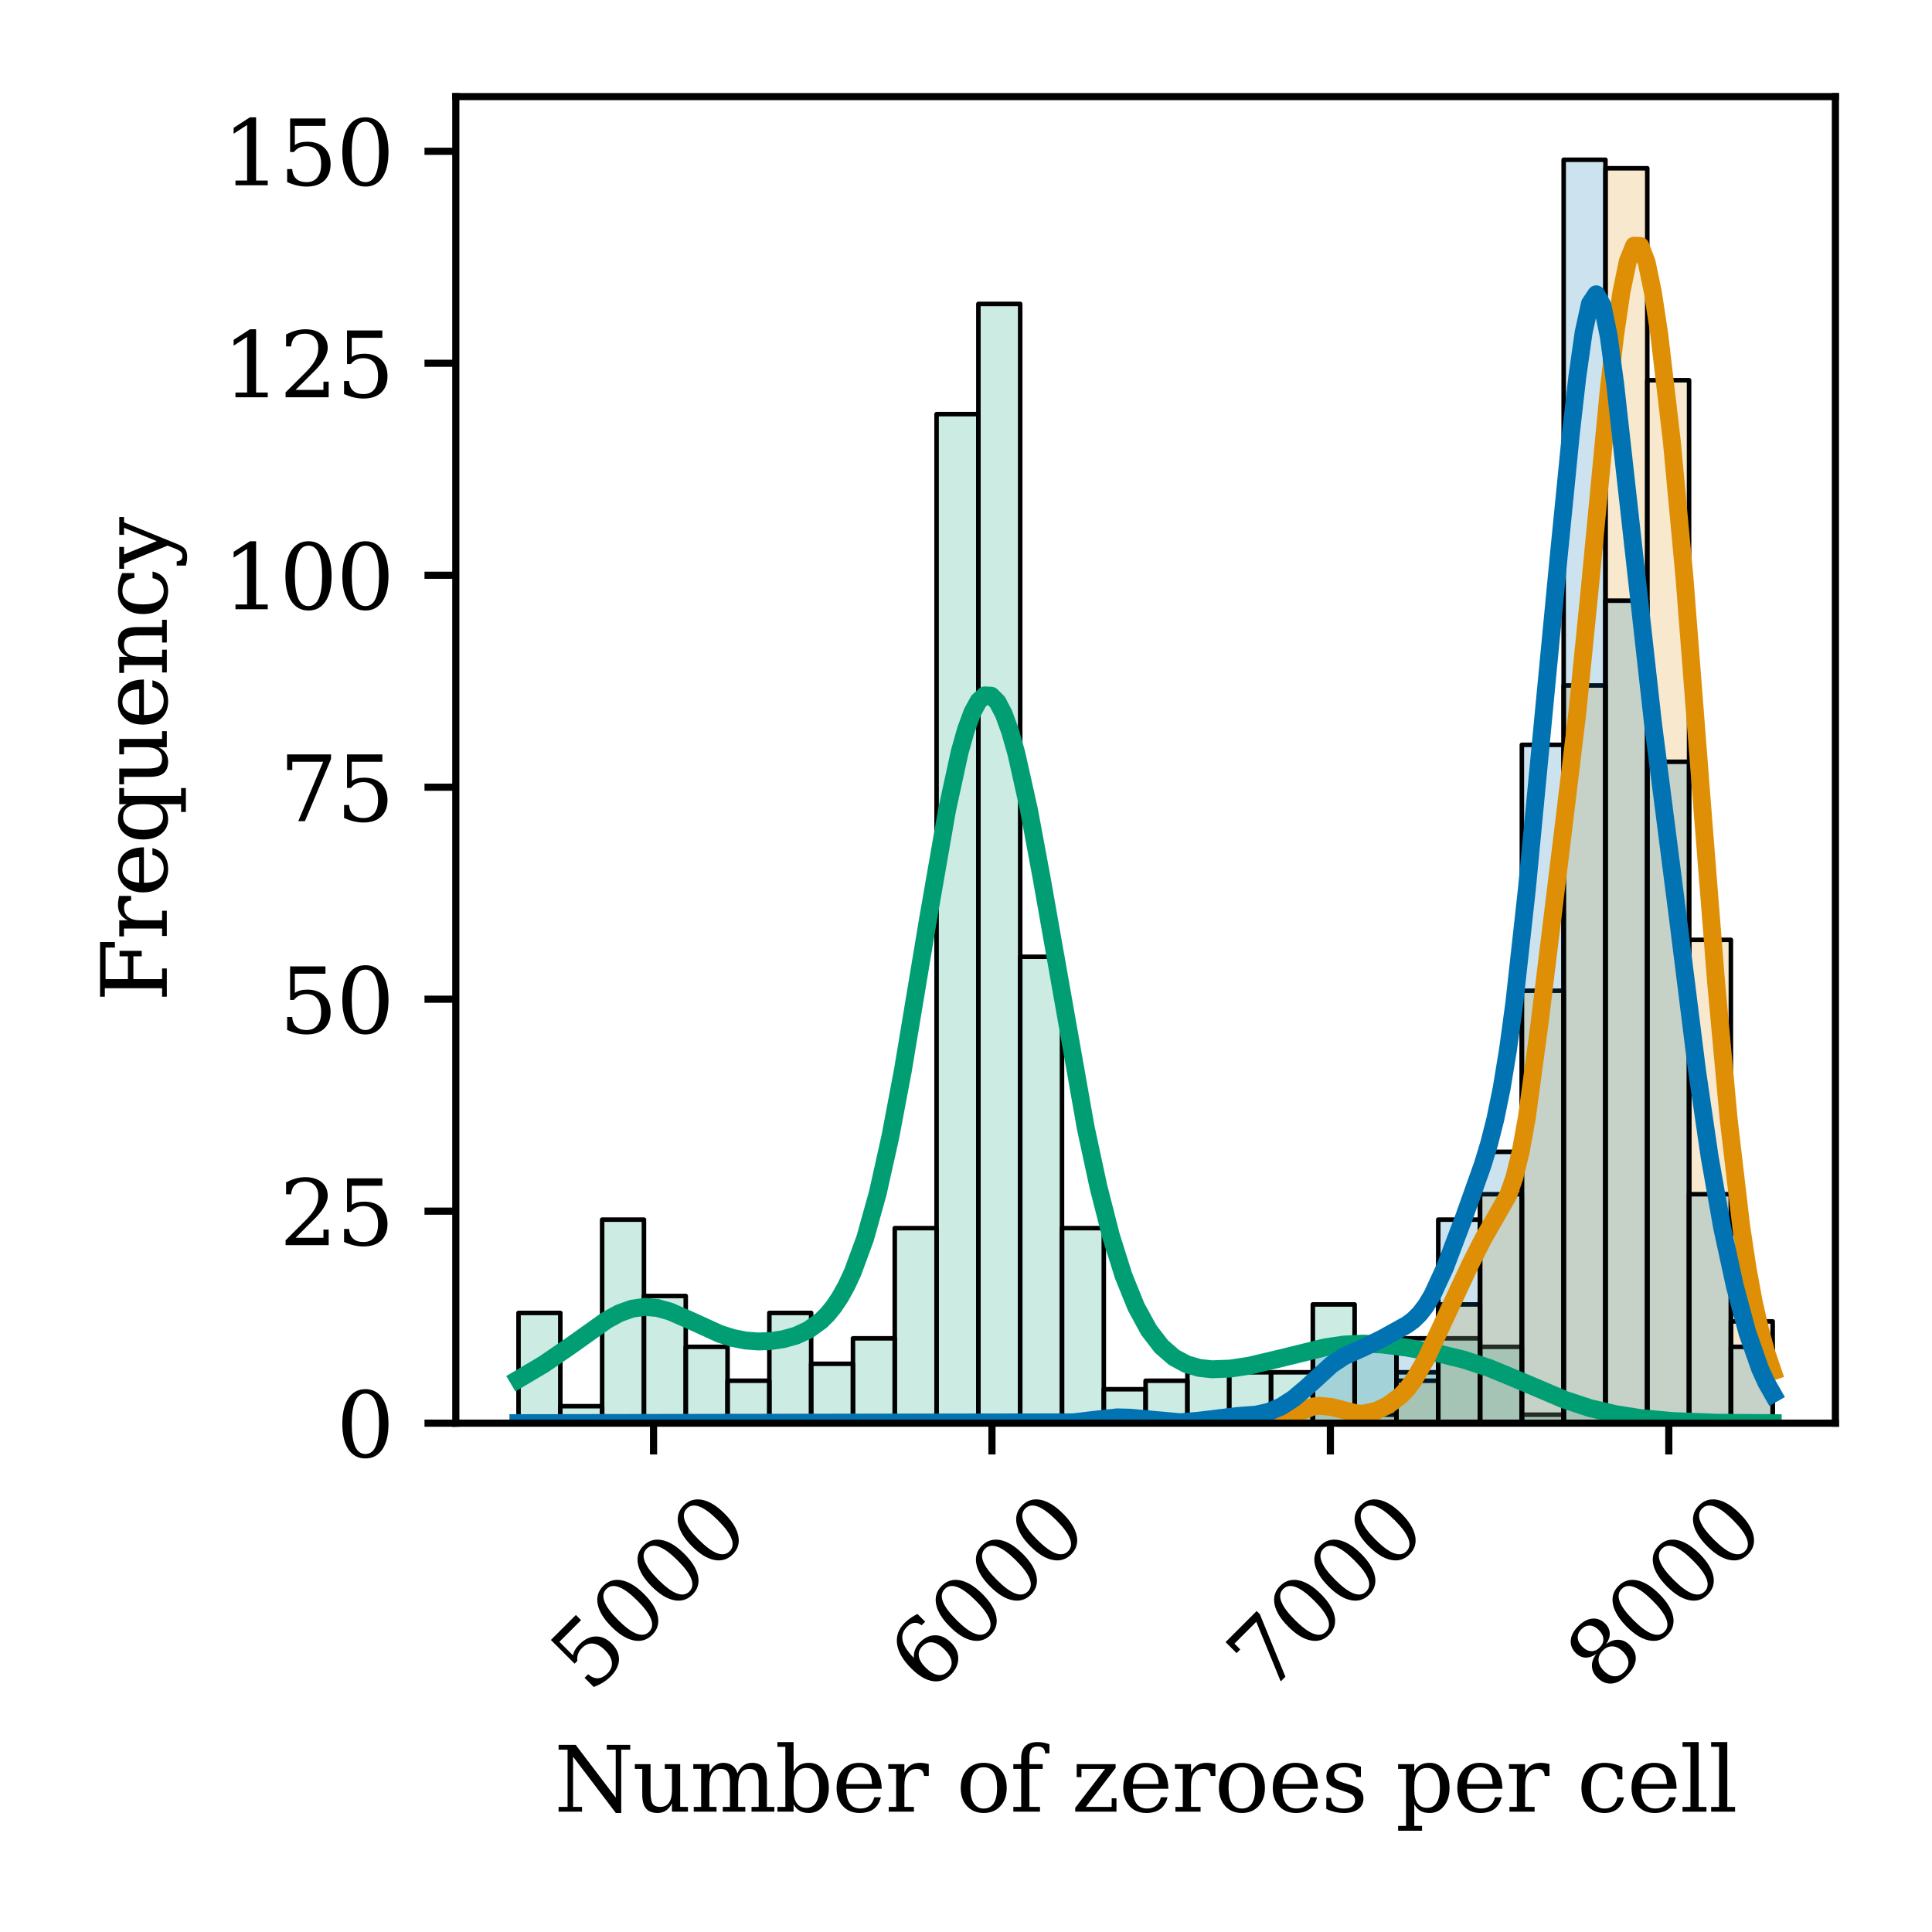 <?xml version="1.0" encoding="utf-8" standalone="no"?>
<!DOCTYPE svg PUBLIC "-//W3C//DTD SVG 1.1//EN"
  "http://www.w3.org/Graphics/SVG/1.1/DTD/svg11.dtd">
<svg xmlns:xlink="http://www.w3.org/1999/xlink" width="216pt" height="216pt" viewBox="0 0 216 216" xmlns="http://www.w3.org/2000/svg" version="1.1">
 <defs>
  <style type="text/css">*{stroke-linejoin: round; stroke-linecap: butt}</style>
 </defs>
 <g id="figure_1">
  <g id="patch_1">
   <path d="M 0 216 
L 216 216 
L 216 0 
L 0 0 
z
" style="fill: #ffffff"/>
  </g>
  <g id="axes_1">
   <g id="patch_2">
    <path d="M 50.96 159.11 
L 205.2 159.11 
L 205.2 10.8 
L 50.96 10.8 
z
" style="fill: #ffffff"/>
   </g>
   <g id="patch_3">
    <path d="M 57.971 159.11 
L 62.645 159.11 
L 62.645 146.786 
L 57.971 146.786 
z
" clip-path="url(#pff5cee7be5)" style="fill: #029e73; fill-opacity: 0.2; stroke: #000000; stroke-width: 0.507; stroke-linejoin: miter"/>
   </g>
   <g id="patch_4">
    <path d="M 62.645 159.11 
L 67.319 159.11 
L 67.319 157.214 
L 62.645 157.214 
z
" clip-path="url(#pff5cee7be5)" style="fill: #029e73; fill-opacity: 0.2; stroke: #000000; stroke-width: 0.507; stroke-linejoin: miter"/>
   </g>
   <g id="patch_5">
    <path d="M 67.319 159.11 
L 71.993 159.11 
L 71.993 136.358 
L 67.319 136.358 
z
" clip-path="url(#pff5cee7be5)" style="fill: #029e73; fill-opacity: 0.2; stroke: #000000; stroke-width: 0.507; stroke-linejoin: miter"/>
   </g>
   <g id="patch_6">
    <path d="M 71.993 159.11 
L 76.667 159.11 
L 76.667 144.89 
L 71.993 144.89 
z
" clip-path="url(#pff5cee7be5)" style="fill: #029e73; fill-opacity: 0.2; stroke: #000000; stroke-width: 0.507; stroke-linejoin: miter"/>
   </g>
   <g id="patch_7">
    <path d="M 76.667 159.11 
L 81.341 159.11 
L 81.341 150.578 
L 76.667 150.578 
z
" clip-path="url(#pff5cee7be5)" style="fill: #029e73; fill-opacity: 0.2; stroke: #000000; stroke-width: 0.507; stroke-linejoin: miter"/>
   </g>
   <g id="patch_8">
    <path d="M 81.341 159.11 
L 86.015 159.11 
L 86.015 154.37 
L 81.341 154.37 
z
" clip-path="url(#pff5cee7be5)" style="fill: #029e73; fill-opacity: 0.2; stroke: #000000; stroke-width: 0.507; stroke-linejoin: miter"/>
   </g>
   <g id="patch_9">
    <path d="M 86.015 159.11 
L 90.688 159.11 
L 90.688 146.786 
L 86.015 146.786 
z
" clip-path="url(#pff5cee7be5)" style="fill: #029e73; fill-opacity: 0.2; stroke: #000000; stroke-width: 0.507; stroke-linejoin: miter"/>
   </g>
   <g id="patch_10">
    <path d="M 90.688 159.11 
L 95.362 159.11 
L 95.362 152.474 
L 90.688 152.474 
z
" clip-path="url(#pff5cee7be5)" style="fill: #029e73; fill-opacity: 0.2; stroke: #000000; stroke-width: 0.507; stroke-linejoin: miter"/>
   </g>
   <g id="patch_11">
    <path d="M 95.362 159.11 
L 100.036 159.11 
L 100.036 149.63 
L 95.362 149.63 
z
" clip-path="url(#pff5cee7be5)" style="fill: #029e73; fill-opacity: 0.2; stroke: #000000; stroke-width: 0.507; stroke-linejoin: miter"/>
   </g>
   <g id="patch_12">
    <path d="M 100.036 159.11 
L 104.71 159.11 
L 104.71 137.306 
L 100.036 137.306 
z
" clip-path="url(#pff5cee7be5)" style="fill: #029e73; fill-opacity: 0.2; stroke: #000000; stroke-width: 0.507; stroke-linejoin: miter"/>
   </g>
   <g id="patch_13">
    <path d="M 104.71 159.11 
L 109.384 159.11 
L 109.384 46.301 
L 104.71 46.301 
z
" clip-path="url(#pff5cee7be5)" style="fill: #029e73; fill-opacity: 0.2; stroke: #000000; stroke-width: 0.507; stroke-linejoin: miter"/>
   </g>
   <g id="patch_14">
    <path d="M 109.384 159.11 
L 114.058 159.11 
L 114.058 33.978 
L 109.384 33.978 
z
" clip-path="url(#pff5cee7be5)" style="fill: #029e73; fill-opacity: 0.2; stroke: #000000; stroke-width: 0.507; stroke-linejoin: miter"/>
   </g>
   <g id="patch_15">
    <path d="M 114.058 159.11 
L 118.732 159.11 
L 118.732 106.971 
L 114.058 106.971 
z
" clip-path="url(#pff5cee7be5)" style="fill: #029e73; fill-opacity: 0.2; stroke: #000000; stroke-width: 0.507; stroke-linejoin: miter"/>
   </g>
   <g id="patch_16">
    <path d="M 118.732 159.11 
L 123.406 159.11 
L 123.406 137.306 
L 118.732 137.306 
z
" clip-path="url(#pff5cee7be5)" style="fill: #029e73; fill-opacity: 0.2; stroke: #000000; stroke-width: 0.507; stroke-linejoin: miter"/>
   </g>
   <g id="patch_17">
    <path d="M 123.406 159.11 
L 128.08 159.11 
L 128.08 155.318 
L 123.406 155.318 
z
" clip-path="url(#pff5cee7be5)" style="fill: #029e73; fill-opacity: 0.2; stroke: #000000; stroke-width: 0.507; stroke-linejoin: miter"/>
   </g>
   <g id="patch_18">
    <path d="M 128.08 159.11 
L 132.754 159.11 
L 132.754 154.37 
L 128.08 154.37 
z
" clip-path="url(#pff5cee7be5)" style="fill: #029e73; fill-opacity: 0.2; stroke: #000000; stroke-width: 0.507; stroke-linejoin: miter"/>
   </g>
   <g id="patch_19">
    <path d="M 132.754 159.11 
L 137.428 159.11 
L 137.428 153.422 
L 132.754 153.422 
z
" clip-path="url(#pff5cee7be5)" style="fill: #029e73; fill-opacity: 0.2; stroke: #000000; stroke-width: 0.507; stroke-linejoin: miter"/>
   </g>
   <g id="patch_20">
    <path d="M 137.428 159.11 
L 142.102 159.11 
L 142.102 153.422 
L 137.428 153.422 
z
" clip-path="url(#pff5cee7be5)" style="fill: #029e73; fill-opacity: 0.2; stroke: #000000; stroke-width: 0.507; stroke-linejoin: miter"/>
   </g>
   <g id="patch_21">
    <path d="M 142.102 159.11 
L 146.776 159.11 
L 146.776 153.422 
L 142.102 153.422 
z
" clip-path="url(#pff5cee7be5)" style="fill: #029e73; fill-opacity: 0.2; stroke: #000000; stroke-width: 0.507; stroke-linejoin: miter"/>
   </g>
   <g id="patch_22">
    <path d="M 146.776 159.11 
L 151.45 159.11 
L 151.45 145.838 
L 146.776 145.838 
z
" clip-path="url(#pff5cee7be5)" style="fill: #029e73; fill-opacity: 0.2; stroke: #000000; stroke-width: 0.507; stroke-linejoin: miter"/>
   </g>
   <g id="patch_23">
    <path d="M 151.45 159.11 
L 156.124 159.11 
L 156.124 150.578 
L 151.45 150.578 
z
" clip-path="url(#pff5cee7be5)" style="fill: #029e73; fill-opacity: 0.2; stroke: #000000; stroke-width: 0.507; stroke-linejoin: miter"/>
   </g>
   <g id="patch_24">
    <path d="M 156.124 159.11 
L 160.798 159.11 
L 160.798 153.422 
L 156.124 153.422 
z
" clip-path="url(#pff5cee7be5)" style="fill: #029e73; fill-opacity: 0.2; stroke: #000000; stroke-width: 0.507; stroke-linejoin: miter"/>
   </g>
   <g id="patch_25">
    <path d="M 160.798 159.11 
L 165.472 159.11 
L 165.472 149.63 
L 160.798 149.63 
z
" clip-path="url(#pff5cee7be5)" style="fill: #029e73; fill-opacity: 0.2; stroke: #000000; stroke-width: 0.507; stroke-linejoin: miter"/>
   </g>
   <g id="patch_26">
    <path d="M 165.472 159.11 
L 170.145 159.11 
L 170.145 150.578 
L 165.472 150.578 
z
" clip-path="url(#pff5cee7be5)" style="fill: #029e73; fill-opacity: 0.2; stroke: #000000; stroke-width: 0.507; stroke-linejoin: miter"/>
   </g>
   <g id="patch_27">
    <path d="M 170.145 159.11 
L 174.819 159.11 
L 174.819 158.162 
L 170.145 158.162 
z
" clip-path="url(#pff5cee7be5)" style="fill: #029e73; fill-opacity: 0.2; stroke: #000000; stroke-width: 0.507; stroke-linejoin: miter"/>
   </g>
   <g id="patch_28">
    <path d="M 174.819 159.11 
L 179.493 159.11 
L 179.493 157.214 
L 174.819 157.214 
z
" clip-path="url(#pff5cee7be5)" style="fill: #029e73; fill-opacity: 0.2; stroke: #000000; stroke-width: 0.507; stroke-linejoin: miter"/>
   </g>
   <g id="patch_29">
    <path d="M 179.493 159.11 
L 184.167 159.11 
L 184.167 159.11 
L 179.493 159.11 
z
" clip-path="url(#pff5cee7be5)" style="fill: #029e73; fill-opacity: 0.2; stroke: #000000; stroke-width: 0.507; stroke-linejoin: miter"/>
   </g>
   <g id="patch_30">
    <path d="M 184.167 159.11 
L 188.841 159.11 
L 188.841 159.11 
L 184.167 159.11 
z
" clip-path="url(#pff5cee7be5)" style="fill: #029e73; fill-opacity: 0.2; stroke: #000000; stroke-width: 0.507; stroke-linejoin: miter"/>
   </g>
   <g id="patch_31">
    <path d="M 188.841 159.11 
L 193.515 159.11 
L 193.515 159.11 
L 188.841 159.11 
z
" clip-path="url(#pff5cee7be5)" style="fill: #029e73; fill-opacity: 0.2; stroke: #000000; stroke-width: 0.507; stroke-linejoin: miter"/>
   </g>
   <g id="patch_32">
    <path d="M 193.515 159.11 
L 198.189 159.11 
L 198.189 159.11 
L 193.515 159.11 
z
" clip-path="url(#pff5cee7be5)" style="fill: #029e73; fill-opacity: 0.2; stroke: #000000; stroke-width: 0.507; stroke-linejoin: miter"/>
   </g>
   <g id="patch_33">
    <path d="M 57.971 159.11 
L 62.645 159.11 
L 62.645 159.11 
L 57.971 159.11 
z
" clip-path="url(#pff5cee7be5)" style="fill: #de8f05; fill-opacity: 0.2; stroke: #000000; stroke-width: 0.507; stroke-linejoin: miter"/>
   </g>
   <g id="patch_34">
    <path d="M 62.645 159.11 
L 67.319 159.11 
L 67.319 159.11 
L 62.645 159.11 
z
" clip-path="url(#pff5cee7be5)" style="fill: #de8f05; fill-opacity: 0.2; stroke: #000000; stroke-width: 0.507; stroke-linejoin: miter"/>
   </g>
   <g id="patch_35">
    <path d="M 67.319 159.11 
L 71.993 159.11 
L 71.993 159.11 
L 67.319 159.11 
z
" clip-path="url(#pff5cee7be5)" style="fill: #de8f05; fill-opacity: 0.2; stroke: #000000; stroke-width: 0.507; stroke-linejoin: miter"/>
   </g>
   <g id="patch_36">
    <path d="M 71.993 159.11 
L 76.667 159.11 
L 76.667 159.11 
L 71.993 159.11 
z
" clip-path="url(#pff5cee7be5)" style="fill: #de8f05; fill-opacity: 0.2; stroke: #000000; stroke-width: 0.507; stroke-linejoin: miter"/>
   </g>
   <g id="patch_37">
    <path d="M 76.667 159.11 
L 81.341 159.11 
L 81.341 159.11 
L 76.667 159.11 
z
" clip-path="url(#pff5cee7be5)" style="fill: #de8f05; fill-opacity: 0.2; stroke: #000000; stroke-width: 0.507; stroke-linejoin: miter"/>
   </g>
   <g id="patch_38">
    <path d="M 81.341 159.11 
L 86.015 159.11 
L 86.015 159.11 
L 81.341 159.11 
z
" clip-path="url(#pff5cee7be5)" style="fill: #de8f05; fill-opacity: 0.2; stroke: #000000; stroke-width: 0.507; stroke-linejoin: miter"/>
   </g>
   <g id="patch_39">
    <path d="M 86.015 159.11 
L 90.688 159.11 
L 90.688 159.11 
L 86.015 159.11 
z
" clip-path="url(#pff5cee7be5)" style="fill: #de8f05; fill-opacity: 0.2; stroke: #000000; stroke-width: 0.507; stroke-linejoin: miter"/>
   </g>
   <g id="patch_40">
    <path d="M 90.688 159.11 
L 95.362 159.11 
L 95.362 159.11 
L 90.688 159.11 
z
" clip-path="url(#pff5cee7be5)" style="fill: #de8f05; fill-opacity: 0.2; stroke: #000000; stroke-width: 0.507; stroke-linejoin: miter"/>
   </g>
   <g id="patch_41">
    <path d="M 95.362 159.11 
L 100.036 159.11 
L 100.036 159.11 
L 95.362 159.11 
z
" clip-path="url(#pff5cee7be5)" style="fill: #de8f05; fill-opacity: 0.2; stroke: #000000; stroke-width: 0.507; stroke-linejoin: miter"/>
   </g>
   <g id="patch_42">
    <path d="M 100.036 159.11 
L 104.71 159.11 
L 104.71 159.11 
L 100.036 159.11 
z
" clip-path="url(#pff5cee7be5)" style="fill: #de8f05; fill-opacity: 0.2; stroke: #000000; stroke-width: 0.507; stroke-linejoin: miter"/>
   </g>
   <g id="patch_43">
    <path d="M 104.71 159.11 
L 109.384 159.11 
L 109.384 159.11 
L 104.71 159.11 
z
" clip-path="url(#pff5cee7be5)" style="fill: #de8f05; fill-opacity: 0.2; stroke: #000000; stroke-width: 0.507; stroke-linejoin: miter"/>
   </g>
   <g id="patch_44">
    <path d="M 109.384 159.11 
L 114.058 159.11 
L 114.058 159.11 
L 109.384 159.11 
z
" clip-path="url(#pff5cee7be5)" style="fill: #de8f05; fill-opacity: 0.2; stroke: #000000; stroke-width: 0.507; stroke-linejoin: miter"/>
   </g>
   <g id="patch_45">
    <path d="M 114.058 159.11 
L 118.732 159.11 
L 118.732 159.11 
L 114.058 159.11 
z
" clip-path="url(#pff5cee7be5)" style="fill: #de8f05; fill-opacity: 0.2; stroke: #000000; stroke-width: 0.507; stroke-linejoin: miter"/>
   </g>
   <g id="patch_46">
    <path d="M 118.732 159.11 
L 123.406 159.11 
L 123.406 159.11 
L 118.732 159.11 
z
" clip-path="url(#pff5cee7be5)" style="fill: #de8f05; fill-opacity: 0.2; stroke: #000000; stroke-width: 0.507; stroke-linejoin: miter"/>
   </g>
   <g id="patch_47">
    <path d="M 123.406 159.11 
L 128.08 159.11 
L 128.08 159.11 
L 123.406 159.11 
z
" clip-path="url(#pff5cee7be5)" style="fill: #de8f05; fill-opacity: 0.2; stroke: #000000; stroke-width: 0.507; stroke-linejoin: miter"/>
   </g>
   <g id="patch_48">
    <path d="M 128.08 159.11 
L 132.754 159.11 
L 132.754 159.11 
L 128.08 159.11 
z
" clip-path="url(#pff5cee7be5)" style="fill: #de8f05; fill-opacity: 0.2; stroke: #000000; stroke-width: 0.507; stroke-linejoin: miter"/>
   </g>
   <g id="patch_49">
    <path d="M 132.754 159.11 
L 137.428 159.11 
L 137.428 159.11 
L 132.754 159.11 
z
" clip-path="url(#pff5cee7be5)" style="fill: #de8f05; fill-opacity: 0.2; stroke: #000000; stroke-width: 0.507; stroke-linejoin: miter"/>
   </g>
   <g id="patch_50">
    <path d="M 137.428 159.11 
L 142.102 159.11 
L 142.102 159.11 
L 137.428 159.11 
z
" clip-path="url(#pff5cee7be5)" style="fill: #de8f05; fill-opacity: 0.2; stroke: #000000; stroke-width: 0.507; stroke-linejoin: miter"/>
   </g>
   <g id="patch_51">
    <path d="M 142.102 159.11 
L 146.776 159.11 
L 146.776 158.162 
L 142.102 158.162 
z
" clip-path="url(#pff5cee7be5)" style="fill: #de8f05; fill-opacity: 0.2; stroke: #000000; stroke-width: 0.507; stroke-linejoin: miter"/>
   </g>
   <g id="patch_52">
    <path d="M 146.776 159.11 
L 151.45 159.11 
L 151.45 157.214 
L 146.776 157.214 
z
" clip-path="url(#pff5cee7be5)" style="fill: #de8f05; fill-opacity: 0.2; stroke: #000000; stroke-width: 0.507; stroke-linejoin: miter"/>
   </g>
   <g id="patch_53">
    <path d="M 151.45 159.11 
L 156.124 159.11 
L 156.124 158.162 
L 151.45 158.162 
z
" clip-path="url(#pff5cee7be5)" style="fill: #de8f05; fill-opacity: 0.2; stroke: #000000; stroke-width: 0.507; stroke-linejoin: miter"/>
   </g>
   <g id="patch_54">
    <path d="M 156.124 159.11 
L 160.798 159.11 
L 160.798 154.37 
L 156.124 154.37 
z
" clip-path="url(#pff5cee7be5)" style="fill: #de8f05; fill-opacity: 0.2; stroke: #000000; stroke-width: 0.507; stroke-linejoin: miter"/>
   </g>
   <g id="patch_55">
    <path d="M 160.798 159.11 
L 165.472 159.11 
L 165.472 145.838 
L 160.798 145.838 
z
" clip-path="url(#pff5cee7be5)" style="fill: #de8f05; fill-opacity: 0.2; stroke: #000000; stroke-width: 0.507; stroke-linejoin: miter"/>
   </g>
   <g id="patch_56">
    <path d="M 165.472 159.11 
L 170.145 159.11 
L 170.145 133.514 
L 165.472 133.514 
z
" clip-path="url(#pff5cee7be5)" style="fill: #de8f05; fill-opacity: 0.2; stroke: #000000; stroke-width: 0.507; stroke-linejoin: miter"/>
   </g>
   <g id="patch_57">
    <path d="M 170.145 159.11 
L 174.819 159.11 
L 174.819 110.763 
L 170.145 110.763 
z
" clip-path="url(#pff5cee7be5)" style="fill: #de8f05; fill-opacity: 0.2; stroke: #000000; stroke-width: 0.507; stroke-linejoin: miter"/>
   </g>
   <g id="patch_58">
    <path d="M 174.819 159.11 
L 179.493 159.11 
L 179.493 76.636 
L 174.819 76.636 
z
" clip-path="url(#pff5cee7be5)" style="fill: #de8f05; fill-opacity: 0.2; stroke: #000000; stroke-width: 0.507; stroke-linejoin: miter"/>
   </g>
   <g id="patch_59">
    <path d="M 179.493 159.11 
L 184.167 159.11 
L 184.167 18.81 
L 179.493 18.81 
z
" clip-path="url(#pff5cee7be5)" style="fill: #de8f05; fill-opacity: 0.2; stroke: #000000; stroke-width: 0.507; stroke-linejoin: miter"/>
   </g>
   <g id="patch_60">
    <path d="M 184.167 159.11 
L 188.841 159.11 
L 188.841 42.51 
L 184.167 42.51 
z
" clip-path="url(#pff5cee7be5)" style="fill: #de8f05; fill-opacity: 0.2; stroke: #000000; stroke-width: 0.507; stroke-linejoin: miter"/>
   </g>
   <g id="patch_61">
    <path d="M 188.841 159.11 
L 193.515 159.11 
L 193.515 105.075 
L 188.841 105.075 
z
" clip-path="url(#pff5cee7be5)" style="fill: #de8f05; fill-opacity: 0.2; stroke: #000000; stroke-width: 0.507; stroke-linejoin: miter"/>
   </g>
   <g id="patch_62">
    <path d="M 193.515 159.11 
L 198.189 159.11 
L 198.189 147.734 
L 193.515 147.734 
z
" clip-path="url(#pff5cee7be5)" style="fill: #de8f05; fill-opacity: 0.2; stroke: #000000; stroke-width: 0.507; stroke-linejoin: miter"/>
   </g>
   <g id="patch_63">
    <path d="M 57.971 159.11 
L 62.645 159.11 
L 62.645 159.11 
L 57.971 159.11 
z
" clip-path="url(#pff5cee7be5)" style="fill: #0173b2; fill-opacity: 0.2; stroke: #000000; stroke-width: 0.507; stroke-linejoin: miter"/>
   </g>
   <g id="patch_64">
    <path d="M 62.645 159.11 
L 67.319 159.11 
L 67.319 159.11 
L 62.645 159.11 
z
" clip-path="url(#pff5cee7be5)" style="fill: #0173b2; fill-opacity: 0.2; stroke: #000000; stroke-width: 0.507; stroke-linejoin: miter"/>
   </g>
   <g id="patch_65">
    <path d="M 67.319 159.11 
L 71.993 159.11 
L 71.993 159.11 
L 67.319 159.11 
z
" clip-path="url(#pff5cee7be5)" style="fill: #0173b2; fill-opacity: 0.2; stroke: #000000; stroke-width: 0.507; stroke-linejoin: miter"/>
   </g>
   <g id="patch_66">
    <path d="M 71.993 159.11 
L 76.667 159.11 
L 76.667 159.11 
L 71.993 159.11 
z
" clip-path="url(#pff5cee7be5)" style="fill: #0173b2; fill-opacity: 0.2; stroke: #000000; stroke-width: 0.507; stroke-linejoin: miter"/>
   </g>
   <g id="patch_67">
    <path d="M 76.667 159.11 
L 81.341 159.11 
L 81.341 159.11 
L 76.667 159.11 
z
" clip-path="url(#pff5cee7be5)" style="fill: #0173b2; fill-opacity: 0.2; stroke: #000000; stroke-width: 0.507; stroke-linejoin: miter"/>
   </g>
   <g id="patch_68">
    <path d="M 81.341 159.11 
L 86.015 159.11 
L 86.015 159.11 
L 81.341 159.11 
z
" clip-path="url(#pff5cee7be5)" style="fill: #0173b2; fill-opacity: 0.2; stroke: #000000; stroke-width: 0.507; stroke-linejoin: miter"/>
   </g>
   <g id="patch_69">
    <path d="M 86.015 159.11 
L 90.688 159.11 
L 90.688 159.11 
L 86.015 159.11 
z
" clip-path="url(#pff5cee7be5)" style="fill: #0173b2; fill-opacity: 0.2; stroke: #000000; stroke-width: 0.507; stroke-linejoin: miter"/>
   </g>
   <g id="patch_70">
    <path d="M 90.688 159.11 
L 95.362 159.11 
L 95.362 159.11 
L 90.688 159.11 
z
" clip-path="url(#pff5cee7be5)" style="fill: #0173b2; fill-opacity: 0.2; stroke: #000000; stroke-width: 0.507; stroke-linejoin: miter"/>
   </g>
   <g id="patch_71">
    <path d="M 95.362 159.11 
L 100.036 159.11 
L 100.036 159.11 
L 95.362 159.11 
z
" clip-path="url(#pff5cee7be5)" style="fill: #0173b2; fill-opacity: 0.2; stroke: #000000; stroke-width: 0.507; stroke-linejoin: miter"/>
   </g>
   <g id="patch_72">
    <path d="M 100.036 159.11 
L 104.71 159.11 
L 104.71 159.11 
L 100.036 159.11 
z
" clip-path="url(#pff5cee7be5)" style="fill: #0173b2; fill-opacity: 0.2; stroke: #000000; stroke-width: 0.507; stroke-linejoin: miter"/>
   </g>
   <g id="patch_73">
    <path d="M 104.71 159.11 
L 109.384 159.11 
L 109.384 159.11 
L 104.71 159.11 
z
" clip-path="url(#pff5cee7be5)" style="fill: #0173b2; fill-opacity: 0.2; stroke: #000000; stroke-width: 0.507; stroke-linejoin: miter"/>
   </g>
   <g id="patch_74">
    <path d="M 109.384 159.11 
L 114.058 159.11 
L 114.058 159.11 
L 109.384 159.11 
z
" clip-path="url(#pff5cee7be5)" style="fill: #0173b2; fill-opacity: 0.2; stroke: #000000; stroke-width: 0.507; stroke-linejoin: miter"/>
   </g>
   <g id="patch_75">
    <path d="M 114.058 159.11 
L 118.732 159.11 
L 118.732 159.11 
L 114.058 159.11 
z
" clip-path="url(#pff5cee7be5)" style="fill: #0173b2; fill-opacity: 0.2; stroke: #000000; stroke-width: 0.507; stroke-linejoin: miter"/>
   </g>
   <g id="patch_76">
    <path d="M 118.732 159.11 
L 123.406 159.11 
L 123.406 159.11 
L 118.732 159.11 
z
" clip-path="url(#pff5cee7be5)" style="fill: #0173b2; fill-opacity: 0.2; stroke: #000000; stroke-width: 0.507; stroke-linejoin: miter"/>
   </g>
   <g id="patch_77">
    <path d="M 123.406 159.11 
L 128.08 159.11 
L 128.08 158.162 
L 123.406 158.162 
z
" clip-path="url(#pff5cee7be5)" style="fill: #0173b2; fill-opacity: 0.2; stroke: #000000; stroke-width: 0.507; stroke-linejoin: miter"/>
   </g>
   <g id="patch_78">
    <path d="M 128.08 159.11 
L 132.754 159.11 
L 132.754 159.11 
L 128.08 159.11 
z
" clip-path="url(#pff5cee7be5)" style="fill: #0173b2; fill-opacity: 0.2; stroke: #000000; stroke-width: 0.507; stroke-linejoin: miter"/>
   </g>
   <g id="patch_79">
    <path d="M 132.754 159.11 
L 137.428 159.11 
L 137.428 159.11 
L 132.754 159.11 
z
" clip-path="url(#pff5cee7be5)" style="fill: #0173b2; fill-opacity: 0.2; stroke: #000000; stroke-width: 0.507; stroke-linejoin: miter"/>
   </g>
   <g id="patch_80">
    <path d="M 137.428 159.11 
L 142.102 159.11 
L 142.102 158.162 
L 137.428 158.162 
z
" clip-path="url(#pff5cee7be5)" style="fill: #0173b2; fill-opacity: 0.2; stroke: #000000; stroke-width: 0.507; stroke-linejoin: miter"/>
   </g>
   <g id="patch_81">
    <path d="M 142.102 159.11 
L 146.776 159.11 
L 146.776 157.214 
L 142.102 157.214 
z
" clip-path="url(#pff5cee7be5)" style="fill: #0173b2; fill-opacity: 0.2; stroke: #000000; stroke-width: 0.507; stroke-linejoin: miter"/>
   </g>
   <g id="patch_82">
    <path d="M 146.776 159.11 
L 151.45 159.11 
L 151.45 150.578 
L 146.776 150.578 
z
" clip-path="url(#pff5cee7be5)" style="fill: #0173b2; fill-opacity: 0.2; stroke: #000000; stroke-width: 0.507; stroke-linejoin: miter"/>
   </g>
   <g id="patch_83">
    <path d="M 151.45 159.11 
L 156.124 159.11 
L 156.124 150.578 
L 151.45 150.578 
z
" clip-path="url(#pff5cee7be5)" style="fill: #0173b2; fill-opacity: 0.2; stroke: #000000; stroke-width: 0.507; stroke-linejoin: miter"/>
   </g>
   <g id="patch_84">
    <path d="M 156.124 159.11 
L 160.798 159.11 
L 160.798 149.63 
L 156.124 149.63 
z
" clip-path="url(#pff5cee7be5)" style="fill: #0173b2; fill-opacity: 0.2; stroke: #000000; stroke-width: 0.507; stroke-linejoin: miter"/>
   </g>
   <g id="patch_85">
    <path d="M 160.798 159.11 
L 165.472 159.11 
L 165.472 136.358 
L 160.798 136.358 
z
" clip-path="url(#pff5cee7be5)" style="fill: #0173b2; fill-opacity: 0.2; stroke: #000000; stroke-width: 0.507; stroke-linejoin: miter"/>
   </g>
   <g id="patch_86">
    <path d="M 165.472 159.11 
L 170.145 159.11 
L 170.145 128.775 
L 165.472 128.775 
z
" clip-path="url(#pff5cee7be5)" style="fill: #0173b2; fill-opacity: 0.2; stroke: #000000; stroke-width: 0.507; stroke-linejoin: miter"/>
   </g>
   <g id="patch_87">
    <path d="M 170.145 159.11 
L 174.819 159.11 
L 174.819 83.272 
L 170.145 83.272 
z
" clip-path="url(#pff5cee7be5)" style="fill: #0173b2; fill-opacity: 0.2; stroke: #000000; stroke-width: 0.507; stroke-linejoin: miter"/>
   </g>
   <g id="patch_88">
    <path d="M 174.819 159.11 
L 179.493 159.11 
L 179.493 17.862 
L 174.819 17.862 
z
" clip-path="url(#pff5cee7be5)" style="fill: #0173b2; fill-opacity: 0.2; stroke: #000000; stroke-width: 0.507; stroke-linejoin: miter"/>
   </g>
   <g id="patch_89">
    <path d="M 179.493 159.11 
L 184.167 159.11 
L 184.167 67.157 
L 179.493 67.157 
z
" clip-path="url(#pff5cee7be5)" style="fill: #0173b2; fill-opacity: 0.2; stroke: #000000; stroke-width: 0.507; stroke-linejoin: miter"/>
   </g>
   <g id="patch_90">
    <path d="M 184.167 159.11 
L 188.841 159.11 
L 188.841 85.168 
L 184.167 85.168 
z
" clip-path="url(#pff5cee7be5)" style="fill: #0173b2; fill-opacity: 0.2; stroke: #000000; stroke-width: 0.507; stroke-linejoin: miter"/>
   </g>
   <g id="patch_91">
    <path d="M 188.841 159.11 
L 193.515 159.11 
L 193.515 133.514 
L 188.841 133.514 
z
" clip-path="url(#pff5cee7be5)" style="fill: #0173b2; fill-opacity: 0.2; stroke: #000000; stroke-width: 0.507; stroke-linejoin: miter"/>
   </g>
   <g id="patch_92">
    <path d="M 193.515 159.11 
L 198.189 159.11 
L 198.189 150.578 
L 193.515 150.578 
z
" clip-path="url(#pff5cee7be5)" style="fill: #0173b2; fill-opacity: 0.2; stroke: #000000; stroke-width: 0.507; stroke-linejoin: miter"/>
   </g>
   <g id="matplotlib.axis_1">
    <g id="xtick_1">
     <g id="line2d_1">
      <defs>
       <path id="mba897b3f59" d="M 0 0 
L 0 3.5 
" style="stroke: #000000; stroke-width: 0.8"/>
      </defs>
      <g>
       <use xlink:href="#mba897b3f59" x="73.067" y="159.11" style="stroke: #000000; stroke-width: 0.8"/>
      </g>
     </g>
     <g id="text_1">
      <!-- 5000 -->
      <g transform="translate(66.02 189.478) rotate(-45) scale(0.1 -0.1)">
       <defs>
        <path id="DejaVuSerif-35" d="M 3219 4666 
L 3219 4153 
L 1081 4153 
L 1081 2816 
Q 1244 2928 1461 2984 
Q 1678 3041 1947 3041 
Q 2703 3041 3140 2622 
Q 3578 2203 3578 1478 
Q 3578 738 3136 323 
Q 2694 -91 1894 -91 
Q 1572 -91 1234 -12 
Q 897 66 544 225 
L 544 1131 
L 897 1131 
Q 925 688 1179 453 
Q 1434 219 1894 219 
Q 2388 219 2653 544 
Q 2919 869 2919 1478 
Q 2919 2084 2655 2407 
Q 2391 2731 1894 2731 
Q 1613 2731 1398 2631 
Q 1184 2531 1019 2322 
L 750 2322 
L 750 4666 
L 3219 4666 
z
" transform="scale(0.016)"/>
        <path id="DejaVuSerif-30" d="M 2034 219 
Q 2513 219 2750 744 
Q 2988 1269 2988 2328 
Q 2988 3391 2750 3916 
Q 2513 4441 2034 4441 
Q 1556 4441 1318 3916 
Q 1081 3391 1081 2328 
Q 1081 1269 1318 744 
Q 1556 219 2034 219 
z
M 2034 -91 
Q 1275 -91 848 546 
Q 422 1184 422 2328 
Q 422 3475 848 4112 
Q 1275 4750 2034 4750 
Q 2797 4750 3222 4112 
Q 3647 3475 3647 2328 
Q 3647 1184 3222 546 
Q 2797 -91 2034 -91 
z
" transform="scale(0.016)"/>
       </defs>
       <use xlink:href="#DejaVuSerif-35"/>
       <use xlink:href="#DejaVuSerif-30" x="63.623"/>
       <use xlink:href="#DejaVuSerif-30" x="127.246"/>
       <use xlink:href="#DejaVuSerif-30" x="190.869"/>
      </g>
     </g>
    </g>
    <g id="xtick_2">
     <g id="line2d_2">
      <g>
       <use xlink:href="#mba897b3f59" x="110.903" y="159.11" style="stroke: #000000; stroke-width: 0.8"/>
      </g>
     </g>
     <g id="text_2">
      <!-- 6000 -->
      <g transform="translate(103.856 189.478) rotate(-45) scale(0.1 -0.1)">
       <defs>
        <path id="DejaVuSerif-36" d="M 2094 219 
Q 2534 219 2771 542 
Q 3009 866 3009 1472 
Q 3009 2078 2771 2401 
Q 2534 2725 2094 2725 
Q 1647 2725 1412 2412 
Q 1178 2100 1178 1509 
Q 1178 888 1415 553 
Q 1653 219 2094 219 
z
M 1075 2569 
Q 1288 2803 1556 2918 
Q 1825 3034 2163 3034 
Q 2859 3034 3264 2615 
Q 3669 2197 3669 1472 
Q 3669 763 3233 336 
Q 2797 -91 2069 -91 
Q 1278 -91 853 498 
Q 428 1088 428 2181 
Q 428 3406 931 4078 
Q 1434 4750 2350 4750 
Q 2597 4750 2869 4703 
Q 3141 4656 3425 4563 
L 3425 3794 
L 3072 3794 
Q 3034 4109 2831 4275 
Q 2628 4441 2284 4441 
Q 1678 4441 1381 3981 
Q 1084 3522 1075 2569 
z
" transform="scale(0.016)"/>
       </defs>
       <use xlink:href="#DejaVuSerif-36"/>
       <use xlink:href="#DejaVuSerif-30" x="63.623"/>
       <use xlink:href="#DejaVuSerif-30" x="127.246"/>
       <use xlink:href="#DejaVuSerif-30" x="190.869"/>
      </g>
     </g>
    </g>
    <g id="xtick_3">
     <g id="line2d_3">
      <g>
       <use xlink:href="#mba897b3f59" x="148.738" y="159.11" style="stroke: #000000; stroke-width: 0.8"/>
      </g>
     </g>
     <g id="text_3">
      <!-- 7000 -->
      <g transform="translate(141.691 189.478) rotate(-45) scale(0.1 -0.1)">
       <defs>
        <path id="DejaVuSerif-37" d="M 3609 4347 
L 1784 0 
L 1319 0 
L 3059 4153 
L 903 4153 
L 903 3578 
L 538 3578 
L 538 4666 
L 3609 4666 
L 3609 4347 
z
" transform="scale(0.016)"/>
       </defs>
       <use xlink:href="#DejaVuSerif-37"/>
       <use xlink:href="#DejaVuSerif-30" x="63.623"/>
       <use xlink:href="#DejaVuSerif-30" x="127.246"/>
       <use xlink:href="#DejaVuSerif-30" x="190.869"/>
      </g>
     </g>
    </g>
    <g id="xtick_4">
     <g id="line2d_4">
      <g>
       <use xlink:href="#mba897b3f59" x="186.574" y="159.11" style="stroke: #000000; stroke-width: 0.8"/>
      </g>
     </g>
     <g id="text_4">
      <!-- 8000 -->
      <g transform="translate(179.527 189.478) rotate(-45) scale(0.1 -0.1)">
       <defs>
        <path id="DejaVuSerif-38" d="M 2981 1275 
Q 2981 1775 2732 2051 
Q 2484 2328 2034 2328 
Q 1584 2328 1336 2051 
Q 1088 1775 1088 1275 
Q 1088 772 1336 495 
Q 1584 219 2034 219 
Q 2484 219 2732 495 
Q 2981 772 2981 1275 
z
M 2853 3541 
Q 2853 3966 2637 4203 
Q 2422 4441 2034 4441 
Q 1650 4441 1433 4203 
Q 1216 3966 1216 3541 
Q 1216 3113 1433 2875 
Q 1650 2638 2034 2638 
Q 2422 2638 2637 2875 
Q 2853 3113 2853 3541 
z
M 2516 2484 
Q 3047 2413 3344 2092 
Q 3641 1772 3641 1275 
Q 3641 619 3225 264 
Q 2809 -91 2034 -91 
Q 1263 -91 845 264 
Q 428 619 428 1275 
Q 428 1772 725 2092 
Q 1022 2413 1556 2484 
Q 1084 2569 832 2842 
Q 581 3116 581 3541 
Q 581 4103 968 4426 
Q 1356 4750 2034 4750 
Q 2713 4750 3100 4426 
Q 3488 4103 3488 3541 
Q 3488 3116 3236 2842 
Q 2984 2569 2516 2484 
z
" transform="scale(0.016)"/>
       </defs>
       <use xlink:href="#DejaVuSerif-38"/>
       <use xlink:href="#DejaVuSerif-30" x="63.623"/>
       <use xlink:href="#DejaVuSerif-30" x="127.246"/>
       <use xlink:href="#DejaVuSerif-30" x="190.869"/>
      </g>
     </g>
    </g>
    <g id="text_5">
     <!-- Number of zeroes per cell -->
     <g transform="translate(61.95 202.547) scale(0.1 -0.1)">
      <defs>
       <path id="DejaVuSerif-4e" d="M 313 0 
L 313 331 
L 941 331 
L 941 4331 
L 313 4331 
L 313 4666 
L 1509 4666 
L 4306 984 
L 4306 4331 
L 3681 4331 
L 3681 4666 
L 5319 4666 
L 5319 4331 
L 4691 4331 
L 4691 -91 
L 4313 -91 
L 1325 3841 
L 1325 331 
L 1953 331 
L 1953 0 
L 313 0 
z
" transform="scale(0.016)"/>
       <path id="DejaVuSerif-75" d="M 2266 3322 
L 3341 3322 
L 3341 331 
L 3884 331 
L 3884 0 
L 2766 0 
L 2766 588 
Q 2606 256 2353 82 
Q 2100 -91 1766 -91 
Q 1213 -91 952 223 
Q 691 538 691 1209 
L 691 2988 
L 172 2988 
L 172 3322 
L 1269 3322 
L 1269 1388 
Q 1269 781 1417 556 
Q 1566 331 1947 331 
Q 2347 331 2556 625 
Q 2766 919 2766 1478 
L 2766 2988 
L 2266 2988 
L 2266 3322 
z
" transform="scale(0.016)"/>
       <path id="DejaVuSerif-6d" d="M 3316 2675 
Q 3481 3041 3739 3227 
Q 3997 3413 4341 3413 
Q 4863 3413 5119 3089 
Q 5375 2766 5375 2113 
L 5375 331 
L 5894 331 
L 5894 0 
L 4300 0 
L 4300 331 
L 4800 331 
L 4800 2047 
Q 4800 2556 4650 2772 
Q 4500 2988 4153 2988 
Q 3769 2988 3567 2697 
Q 3366 2406 3366 1850 
L 3366 331 
L 3866 331 
L 3866 0 
L 2291 0 
L 2291 331 
L 2791 331 
L 2791 2069 
Q 2791 2566 2641 2777 
Q 2491 2988 2144 2988 
Q 1759 2988 1557 2697 
Q 1356 2406 1356 1850 
L 1356 331 
L 1856 331 
L 1856 0 
L 263 0 
L 263 331 
L 781 331 
L 781 2994 
L 231 2994 
L 231 3322 
L 1356 3322 
L 1356 2731 
Q 1516 3063 1762 3238 
Q 2009 3413 2322 3413 
Q 2709 3413 2968 3220 
Q 3228 3028 3316 2675 
z
" transform="scale(0.016)"/>
       <path id="DejaVuSerif-62" d="M 738 331 
L 738 4531 
L 184 4531 
L 184 4863 
L 1313 4863 
L 1313 2803 
Q 1481 3116 1742 3264 
Q 2003 3413 2388 3413 
Q 3000 3413 3387 2928 
Q 3775 2444 3775 1663 
Q 3775 881 3387 395 
Q 3000 -91 2388 -91 
Q 2003 -91 1742 57 
Q 1481 206 1313 519 
L 1313 0 
L 184 0 
L 184 331 
L 738 331 
z
M 1313 1497 
Q 1313 897 1542 583 
Q 1772 269 2209 269 
Q 2650 269 2876 622 
Q 3103 975 3103 1663 
Q 3103 2353 2876 2703 
Q 2650 3053 2209 3053 
Q 1772 3053 1542 2737 
Q 1313 2422 1313 1825 
L 1313 1497 
z
" transform="scale(0.016)"/>
       <path id="DejaVuSerif-65" d="M 3469 1600 
L 991 1600 
L 991 1575 
Q 991 903 1244 561 
Q 1497 219 1991 219 
Q 2369 219 2611 417 
Q 2853 616 2950 1006 
L 3413 1006 
Q 3275 459 2904 184 
Q 2534 -91 1931 -91 
Q 1203 -91 761 389 
Q 319 869 319 1663 
Q 319 2450 753 2931 
Q 1188 3413 1894 3413 
Q 2647 3413 3050 2948 
Q 3453 2484 3469 1600 
z
M 2791 1931 
Q 2772 2513 2545 2808 
Q 2319 3103 1894 3103 
Q 1497 3103 1269 2806 
Q 1041 2509 991 1931 
L 2791 1931 
z
" transform="scale(0.016)"/>
       <path id="DejaVuSerif-72" d="M 3059 3328 
L 3059 2497 
L 2728 2497 
Q 2713 2744 2591 2866 
Q 2469 2988 2234 2988 
Q 1809 2988 1582 2694 
Q 1356 2400 1356 1850 
L 1356 331 
L 2022 331 
L 2022 0 
L 263 0 
L 263 331 
L 781 331 
L 781 2994 
L 231 2994 
L 231 3322 
L 1356 3322 
L 1356 2731 
Q 1525 3078 1790 3245 
Q 2056 3413 2438 3413 
Q 2578 3413 2733 3391 
Q 2888 3369 3059 3328 
z
" transform="scale(0.016)"/>
       <path id="DejaVuSerif-20" transform="scale(0.016)"/>
       <path id="DejaVuSerif-6f" d="M 1925 219 
Q 2388 219 2623 584 
Q 2859 950 2859 1663 
Q 2859 2375 2623 2739 
Q 2388 3103 1925 3103 
Q 1463 3103 1227 2739 
Q 991 2375 991 1663 
Q 991 950 1228 584 
Q 1466 219 1925 219 
z
M 1925 -91 
Q 1200 -91 759 389 
Q 319 869 319 1663 
Q 319 2456 758 2934 
Q 1197 3413 1925 3413 
Q 2653 3413 3092 2934 
Q 3531 2456 3531 1663 
Q 3531 869 3092 389 
Q 2653 -91 1925 -91 
z
" transform="scale(0.016)"/>
       <path id="DejaVuSerif-66" d="M 2753 4078 
L 2450 4078 
Q 2447 4313 2317 4434 
Q 2188 4556 1941 4556 
Q 1619 4556 1487 4379 
Q 1356 4203 1356 3750 
L 1356 3322 
L 2284 3322 
L 2284 2988 
L 1356 2988 
L 1356 331 
L 2094 331 
L 2094 0 
L 231 0 
L 231 331 
L 781 331 
L 781 2988 
L 231 2988 
L 231 3322 
L 781 3322 
L 781 3738 
Q 781 4294 1070 4578 
Q 1359 4863 1919 4863 
Q 2128 4863 2337 4825 
Q 2547 4788 2753 4709 
L 2753 4078 
z
" transform="scale(0.016)"/>
       <path id="DejaVuSerif-7a" d="M 256 0 
L 256 269 
L 2338 2988 
L 691 2988 
L 691 2413 
L 359 2413 
L 359 3322 
L 3078 3322 
L 3078 3053 
L 997 331 
L 2803 331 
L 2803 934 
L 3138 934 
L 3138 0 
L 256 0 
z
" transform="scale(0.016)"/>
       <path id="DejaVuSerif-73" d="M 359 184 
L 359 959 
L 691 959 
Q 703 588 923 403 
Q 1144 219 1575 219 
Q 1963 219 2166 364 
Q 2369 509 2369 788 
Q 2369 1006 2220 1140 
Q 2072 1275 1594 1428 
L 1178 1569 
Q 750 1706 558 1912 
Q 366 2119 366 2438 
Q 366 2894 700 3153 
Q 1034 3413 1625 3413 
Q 1888 3413 2178 3344 
Q 2469 3275 2778 3144 
L 2778 2419 
L 2447 2419 
Q 2434 2741 2221 2922 
Q 2009 3103 1644 3103 
Q 1281 3103 1095 2975 
Q 909 2847 909 2591 
Q 909 2381 1050 2254 
Q 1191 2128 1613 1997 
L 2069 1856 
Q 2541 1709 2748 1489 
Q 2956 1269 2956 922 
Q 2956 450 2595 179 
Q 2234 -91 1600 -91 
Q 1278 -91 972 -22 
Q 666 47 359 184 
z
" transform="scale(0.016)"/>
       <path id="DejaVuSerif-70" d="M 1313 1825 
L 1313 1497 
Q 1313 897 1542 583 
Q 1772 269 2209 269 
Q 2650 269 2876 622 
Q 3103 975 3103 1663 
Q 3103 2353 2876 2703 
Q 2650 3053 2209 3053 
Q 1772 3053 1542 2737 
Q 1313 2422 1313 1825 
z
M 738 2988 
L 184 2988 
L 184 3322 
L 1313 3322 
L 1313 2803 
Q 1481 3116 1742 3264 
Q 2003 3413 2388 3413 
Q 3000 3413 3387 2928 
Q 3775 2444 3775 1663 
Q 3775 881 3387 395 
Q 3000 -91 2388 -91 
Q 2003 -91 1742 57 
Q 1481 206 1313 519 
L 1313 -997 
L 1856 -997 
L 1856 -1331 
L 184 -1331 
L 184 -997 
L 738 -997 
L 738 2988 
z
" transform="scale(0.016)"/>
       <path id="DejaVuSerif-63" d="M 3291 997 
Q 3169 466 2822 187 
Q 2475 -91 1925 -91 
Q 1200 -91 759 389 
Q 319 869 319 1663 
Q 319 2459 759 2936 
Q 1200 3413 1925 3413 
Q 2241 3413 2553 3339 
Q 2866 3266 3181 3116 
L 3181 2266 
L 2847 2266 
Q 2781 2703 2561 2903 
Q 2341 3103 1931 3103 
Q 1466 3103 1228 2742 
Q 991 2381 991 1663 
Q 991 944 1227 581 
Q 1463 219 1931 219 
Q 2303 219 2525 412 
Q 2747 606 2828 997 
L 3291 997 
z
" transform="scale(0.016)"/>
       <path id="DejaVuSerif-6c" d="M 1313 331 
L 1856 331 
L 1856 0 
L 184 0 
L 184 331 
L 738 331 
L 738 4531 
L 184 4531 
L 184 4863 
L 1313 4863 
L 1313 331 
z
" transform="scale(0.016)"/>
      </defs>
      <use xlink:href="#DejaVuSerif-4e"/>
      <use xlink:href="#DejaVuSerif-75" x="87.5"/>
      <use xlink:href="#DejaVuSerif-6d" x="151.904"/>
      <use xlink:href="#DejaVuSerif-62" x="246.729"/>
      <use xlink:href="#DejaVuSerif-65" x="310.742"/>
      <use xlink:href="#DejaVuSerif-72" x="369.922"/>
      <use xlink:href="#DejaVuSerif-20" x="417.725"/>
      <use xlink:href="#DejaVuSerif-6f" x="449.512"/>
      <use xlink:href="#DejaVuSerif-66" x="509.717"/>
      <use xlink:href="#DejaVuSerif-20" x="546.729"/>
      <use xlink:href="#DejaVuSerif-7a" x="578.516"/>
      <use xlink:href="#DejaVuSerif-65" x="631.201"/>
      <use xlink:href="#DejaVuSerif-72" x="690.381"/>
      <use xlink:href="#DejaVuSerif-6f" x="738.184"/>
      <use xlink:href="#DejaVuSerif-65" x="798.389"/>
      <use xlink:href="#DejaVuSerif-73" x="857.568"/>
      <use xlink:href="#DejaVuSerif-20" x="908.887"/>
      <use xlink:href="#DejaVuSerif-70" x="940.674"/>
      <use xlink:href="#DejaVuSerif-65" x="1004.688"/>
      <use xlink:href="#DejaVuSerif-72" x="1063.867"/>
      <use xlink:href="#DejaVuSerif-20" x="1111.67"/>
      <use xlink:href="#DejaVuSerif-63" x="1143.457"/>
      <use xlink:href="#DejaVuSerif-65" x="1199.463"/>
      <use xlink:href="#DejaVuSerif-6c" x="1258.643"/>
      <use xlink:href="#DejaVuSerif-6c" x="1290.625"/>
     </g>
    </g>
   </g>
   <g id="matplotlib.axis_2">
    <g id="ytick_1">
     <g id="line2d_5">
      <defs>
       <path id="m59c290e470" d="M 0 0 
L -3.5 0 
" style="stroke: #000000; stroke-width: 0.8"/>
      </defs>
      <g>
       <use xlink:href="#m59c290e470" x="50.96" y="159.11" style="stroke: #000000; stroke-width: 0.8"/>
      </g>
     </g>
     <g id="text_6">
      <!-- 0 -->
      <g transform="translate(37.597 162.909) scale(0.1 -0.1)">
       <use xlink:href="#DejaVuSerif-30"/>
      </g>
     </g>
    </g>
    <g id="ytick_2">
     <g id="line2d_6">
      <g>
       <use xlink:href="#m59c290e470" x="50.96" y="135.41" style="stroke: #000000; stroke-width: 0.8"/>
      </g>
     </g>
     <g id="text_7">
      <!-- 25 -->
      <g transform="translate(31.235 139.21) scale(0.1 -0.1)">
       <defs>
        <path id="DejaVuSerif-32" d="M 819 3553 
L 469 3553 
L 469 4384 
Q 803 4563 1142 4656 
Q 1481 4750 1806 4750 
Q 2534 4750 2956 4397 
Q 3378 4044 3378 3438 
Q 3378 2753 2422 1800 
Q 2347 1728 2309 1691 
L 1131 513 
L 3078 513 
L 3078 1088 
L 3444 1088 
L 3444 0 
L 434 0 
L 434 341 
L 1850 1753 
Q 2319 2222 2519 2614 
Q 2719 3006 2719 3438 
Q 2719 3909 2473 4175 
Q 2228 4441 1797 4441 
Q 1350 4441 1106 4219 
Q 863 3997 819 3553 
z
" transform="scale(0.016)"/>
       </defs>
       <use xlink:href="#DejaVuSerif-32"/>
       <use xlink:href="#DejaVuSerif-35" x="63.623"/>
      </g>
     </g>
    </g>
    <g id="ytick_3">
     <g id="line2d_7">
      <g>
       <use xlink:href="#m59c290e470" x="50.96" y="111.711" style="stroke: #000000; stroke-width: 0.8"/>
      </g>
     </g>
     <g id="text_8">
      <!-- 50 -->
      <g transform="translate(31.235 115.51) scale(0.1 -0.1)">
       <use xlink:href="#DejaVuSerif-35"/>
       <use xlink:href="#DejaVuSerif-30" x="63.623"/>
      </g>
     </g>
    </g>
    <g id="ytick_4">
     <g id="line2d_8">
      <g>
       <use xlink:href="#m59c290e470" x="50.96" y="88.012" style="stroke: #000000; stroke-width: 0.8"/>
      </g>
     </g>
     <g id="text_9">
      <!-- 75 -->
      <g transform="translate(31.235 91.811) scale(0.1 -0.1)">
       <use xlink:href="#DejaVuSerif-37"/>
       <use xlink:href="#DejaVuSerif-35" x="63.623"/>
      </g>
     </g>
    </g>
    <g id="ytick_5">
     <g id="line2d_9">
      <g>
       <use xlink:href="#m59c290e470" x="50.96" y="64.313" style="stroke: #000000; stroke-width: 0.8"/>
      </g>
     </g>
     <g id="text_10">
      <!-- 100 -->
      <g transform="translate(24.872 68.112) scale(0.1 -0.1)">
       <defs>
        <path id="DejaVuSerif-31" d="M 909 0 
L 909 331 
L 1722 331 
L 1722 4213 
L 781 3603 
L 781 4013 
L 1919 4750 
L 2350 4750 
L 2350 331 
L 3163 331 
L 3163 0 
L 909 0 
z
" transform="scale(0.016)"/>
       </defs>
       <use xlink:href="#DejaVuSerif-31"/>
       <use xlink:href="#DejaVuSerif-30" x="63.623"/>
       <use xlink:href="#DejaVuSerif-30" x="127.246"/>
      </g>
     </g>
    </g>
    <g id="ytick_6">
     <g id="line2d_10">
      <g>
       <use xlink:href="#m59c290e470" x="50.96" y="40.614" style="stroke: #000000; stroke-width: 0.8"/>
      </g>
     </g>
     <g id="text_11">
      <!-- 125 -->
      <g transform="translate(24.872 44.413) scale(0.1 -0.1)">
       <use xlink:href="#DejaVuSerif-31"/>
       <use xlink:href="#DejaVuSerif-32" x="63.623"/>
       <use xlink:href="#DejaVuSerif-35" x="127.246"/>
      </g>
     </g>
    </g>
    <g id="ytick_7">
     <g id="line2d_11">
      <g>
       <use xlink:href="#m59c290e470" x="50.96" y="16.914" style="stroke: #000000; stroke-width: 0.8"/>
      </g>
     </g>
     <g id="text_12">
      <!-- 150 -->
      <g transform="translate(24.872 20.714) scale(0.1 -0.1)">
       <use xlink:href="#DejaVuSerif-31"/>
       <use xlink:href="#DejaVuSerif-35" x="63.623"/>
       <use xlink:href="#DejaVuSerif-30" x="127.246"/>
      </g>
     </g>
    </g>
    <g id="text_13">
     <!-- Frequency -->
     <g transform="translate(18.651 111.999) rotate(-90) scale(0.1 -0.1)">
      <defs>
       <path id="DejaVuSerif-46" d="M 353 0 
L 353 331 
L 947 331 
L 947 4331 
L 353 4331 
L 353 4666 
L 4172 4666 
L 4172 3628 
L 3788 3628 
L 3788 4281 
L 1581 4281 
L 1581 2719 
L 3175 2719 
L 3175 3303 
L 3559 3303 
L 3559 1753 
L 3175 1753 
L 3175 2338 
L 1581 2338 
L 1581 331 
L 2328 331 
L 2328 0 
L 353 0 
z
" transform="scale(0.016)"/>
       <path id="DejaVuSerif-71" d="M 3359 2988 
L 3359 -997 
L 3909 -997 
L 3909 -1331 
L 2241 -1331 
L 2241 -997 
L 2784 -997 
L 2784 519 
Q 2616 206 2355 57 
Q 2094 -91 1709 -91 
Q 1097 -91 708 395 
Q 319 881 319 1663 
Q 319 2444 706 2928 
Q 1094 3413 1709 3413 
Q 2094 3413 2355 3264 
Q 2616 3116 2784 2803 
L 2784 3322 
L 3909 3322 
L 3909 2988 
L 3359 2988 
z
M 2784 1825 
Q 2784 2422 2554 2737 
Q 2325 3053 1888 3053 
Q 1444 3053 1217 2703 
Q 991 2353 991 1663 
Q 991 975 1217 622 
Q 1444 269 1888 269 
Q 2325 269 2554 583 
Q 2784 897 2784 1497 
L 2784 1825 
z
" transform="scale(0.016)"/>
       <path id="DejaVuSerif-6e" d="M 263 0 
L 263 331 
L 781 331 
L 781 2988 
L 231 2988 
L 231 3322 
L 1356 3322 
L 1356 2731 
Q 1516 3069 1770 3241 
Q 2025 3413 2363 3413 
Q 2913 3413 3172 3097 
Q 3431 2781 3431 2113 
L 3431 331 
L 3944 331 
L 3944 0 
L 2356 0 
L 2356 331 
L 2853 331 
L 2853 1931 
Q 2853 2541 2703 2767 
Q 2553 2994 2175 2994 
Q 1775 2994 1565 2701 
Q 1356 2409 1356 1850 
L 1356 331 
L 1856 331 
L 1856 0 
L 263 0 
z
" transform="scale(0.016)"/>
       <path id="DejaVuSerif-79" d="M 1381 -609 
L 1600 -56 
L 359 2988 
L -19 2988 
L -19 3322 
L 1509 3322 
L 1509 2988 
L 978 2988 
L 1913 703 
L 2847 2988 
L 2350 2988 
L 2350 3322 
L 3597 3322 
L 3597 2988 
L 3225 2988 
L 1703 -750 
Q 1547 -1138 1356 -1280 
Q 1166 -1422 819 -1422 
Q 672 -1422 517 -1397 
Q 363 -1372 206 -1325 
L 206 -691 
L 500 -691 
Q 519 -903 608 -995 
Q 697 -1088 884 -1088 
Q 1056 -1088 1161 -992 
Q 1266 -897 1381 -609 
z
" transform="scale(0.016)"/>
      </defs>
      <use xlink:href="#DejaVuSerif-46"/>
      <use xlink:href="#DejaVuSerif-72" x="69.385"/>
      <use xlink:href="#DejaVuSerif-65" x="117.188"/>
      <use xlink:href="#DejaVuSerif-71" x="176.367"/>
      <use xlink:href="#DejaVuSerif-75" x="240.381"/>
      <use xlink:href="#DejaVuSerif-65" x="304.785"/>
      <use xlink:href="#DejaVuSerif-6e" x="363.965"/>
      <use xlink:href="#DejaVuSerif-63" x="428.369"/>
      <use xlink:href="#DejaVuSerif-79" x="484.375"/>
     </g>
    </g>
   </g>
   <g id="line2d_12">
    <path d="M 57.971 154.195 
L 60.789 152.522 
L 63.608 150.594 
L 67.836 147.586 
L 69.245 146.821 
L 70.654 146.314 
L 72.063 146.114 
L 73.472 146.23 
L 74.882 146.62 
L 76.995 147.541 
L 80.519 149.146 
L 81.928 149.589 
L 83.337 149.867 
L 84.746 149.978 
L 86.155 149.93 
L 87.565 149.725 
L 88.974 149.333 
L 90.383 148.686 
L 91.792 147.665 
L 92.497 146.963 
L 93.202 146.101 
L 93.906 145.052 
L 94.611 143.789 
L 95.315 142.284 
L 96.725 138.451 
L 98.134 133.4 
L 99.543 127.087 
L 100.952 119.625 
L 103.771 102.681 
L 105.885 90.549 
L 107.294 84.078 
L 107.999 81.58 
L 108.703 79.663 
L 109.408 78.374 
L 110.112 77.744 
L 110.817 77.784 
L 111.522 78.488 
L 112.226 79.832 
L 112.931 81.772 
L 113.635 84.255 
L 115.045 90.57 
L 116.454 98.161 
L 121.386 126.077 
L 122.795 132.635 
L 124.205 138.162 
L 125.614 142.635 
L 127.023 146.11 
L 128.432 148.697 
L 129.842 150.533 
L 131.251 151.762 
L 132.66 152.521 
L 134.069 152.931 
L 135.478 153.088 
L 137.592 153.005 
L 139.706 152.68 
L 143.229 151.845 
L 148.161 150.632 
L 150.275 150.322 
L 152.389 150.218 
L 154.503 150.313 
L 157.321 150.667 
L 160.845 151.323 
L 163.663 152.016 
L 166.481 152.936 
L 170.005 154.397 
L 174.937 156.499 
L 177.755 157.429 
L 180.574 158.097 
L 183.392 158.543 
L 186.915 158.871 
L 191.848 159.06 
L 198.189 159.106 
L 198.189 159.106 
" clip-path="url(#pff5cee7be5)" style="fill: none; stroke: #029e73; stroke-width: 2; stroke-linecap: square"/>
   </g>
   <g id="line2d_13">
    <path d="M 57.971 159.11 
L 141.115 159.043 
L 142.525 158.852 
L 143.934 158.413 
L 146.752 157.266 
L 147.457 157.161 
L 148.866 157.3 
L 151.685 158.025 
L 152.389 158.049 
L 153.798 157.762 
L 155.208 157.085 
L 156.617 156.018 
L 157.321 155.276 
L 158.026 154.353 
L 159.435 151.939 
L 161.549 147.402 
L 164.368 141.378 
L 165.777 138.588 
L 168.595 133.664 
L 169.3 131.661 
L 170.005 128.798 
L 170.709 124.92 
L 172.118 114.467 
L 174.937 91.363 
L 176.346 79.694 
L 177.755 65.638 
L 179.869 43.5 
L 180.574 37.479 
L 181.278 32.648 
L 181.983 29.239 
L 182.688 27.471 
L 183.392 27.499 
L 184.097 29.315 
L 184.801 32.712 
L 185.506 37.365 
L 186.915 49.375 
L 188.324 64.541 
L 190.438 91.795 
L 191.848 109.656 
L 193.257 125.032 
L 194.666 137.084 
L 195.371 141.756 
L 196.075 145.59 
L 196.78 148.705 
L 197.484 151.241 
L 198.189 153.315 
L 198.189 153.315 
" clip-path="url(#pff5cee7be5)" style="fill: none; stroke: #de8f05; stroke-width: 2; stroke-linecap: square"/>
   </g>
   <g id="line2d_14">
    <path d="M 57.971 159.11 
L 119.977 159.017 
L 122.795 158.686 
L 124.909 158.462 
L 126.318 158.498 
L 131.955 159.007 
L 134.069 158.832 
L 138.297 158.316 
L 140.411 158.159 
L 141.82 157.852 
L 143.229 157.258 
L 144.638 156.347 
L 146.048 155.154 
L 148.866 152.573 
L 150.275 151.635 
L 152.389 150.69 
L 154.503 149.661 
L 157.321 148.101 
L 158.026 147.574 
L 158.731 146.876 
L 159.435 145.953 
L 160.14 144.776 
L 161.549 141.722 
L 163.663 136.14 
L 165.777 130.196 
L 166.481 127.878 
L 167.186 125.102 
L 167.891 121.651 
L 168.595 117.358 
L 169.3 112.156 
L 170.709 99.387 
L 174.232 62.556 
L 175.641 48.341 
L 176.346 42.139 
L 177.051 37.171 
L 177.755 33.955 
L 178.46 32.9 
L 179.165 34.174 
L 179.869 37.648 
L 180.574 42.901 
L 184.801 80.838 
L 187.62 102.839 
L 189.734 119.726 
L 191.143 129.362 
L 192.552 137.311 
L 193.961 143.794 
L 195.371 149.025 
L 196.78 153.039 
L 197.484 154.58 
L 198.189 155.82 
L 198.189 155.82 
" clip-path="url(#pff5cee7be5)" style="fill: none; stroke: #0173b2; stroke-width: 2; stroke-linecap: square"/>
   </g>
   <g id="patch_93">
    <path d="M 50.96 159.11 
L 50.96 10.8 
" style="fill: none; stroke: #000000; stroke-width: 0.8; stroke-linejoin: miter; stroke-linecap: square"/>
   </g>
   <g id="patch_94">
    <path d="M 205.2 159.11 
L 205.2 10.8 
" style="fill: none; stroke: #000000; stroke-width: 0.8; stroke-linejoin: miter; stroke-linecap: square"/>
   </g>
   <g id="patch_95">
    <path d="M 50.96 159.11 
L 205.2 159.11 
" style="fill: none; stroke: #000000; stroke-width: 0.8; stroke-linejoin: miter; stroke-linecap: square"/>
   </g>
   <g id="patch_96">
    <path d="M 50.96 10.8 
L 205.2 10.8 
" style="fill: none; stroke: #000000; stroke-width: 0.8; stroke-linejoin: miter; stroke-linecap: square"/>
   </g>
  </g>
 </g>
 <defs>
  <clipPath id="pff5cee7be5">
   <rect x="50.96" y="10.8" width="154.24" height="148.31"/>
  </clipPath>
 </defs>
</svg>
